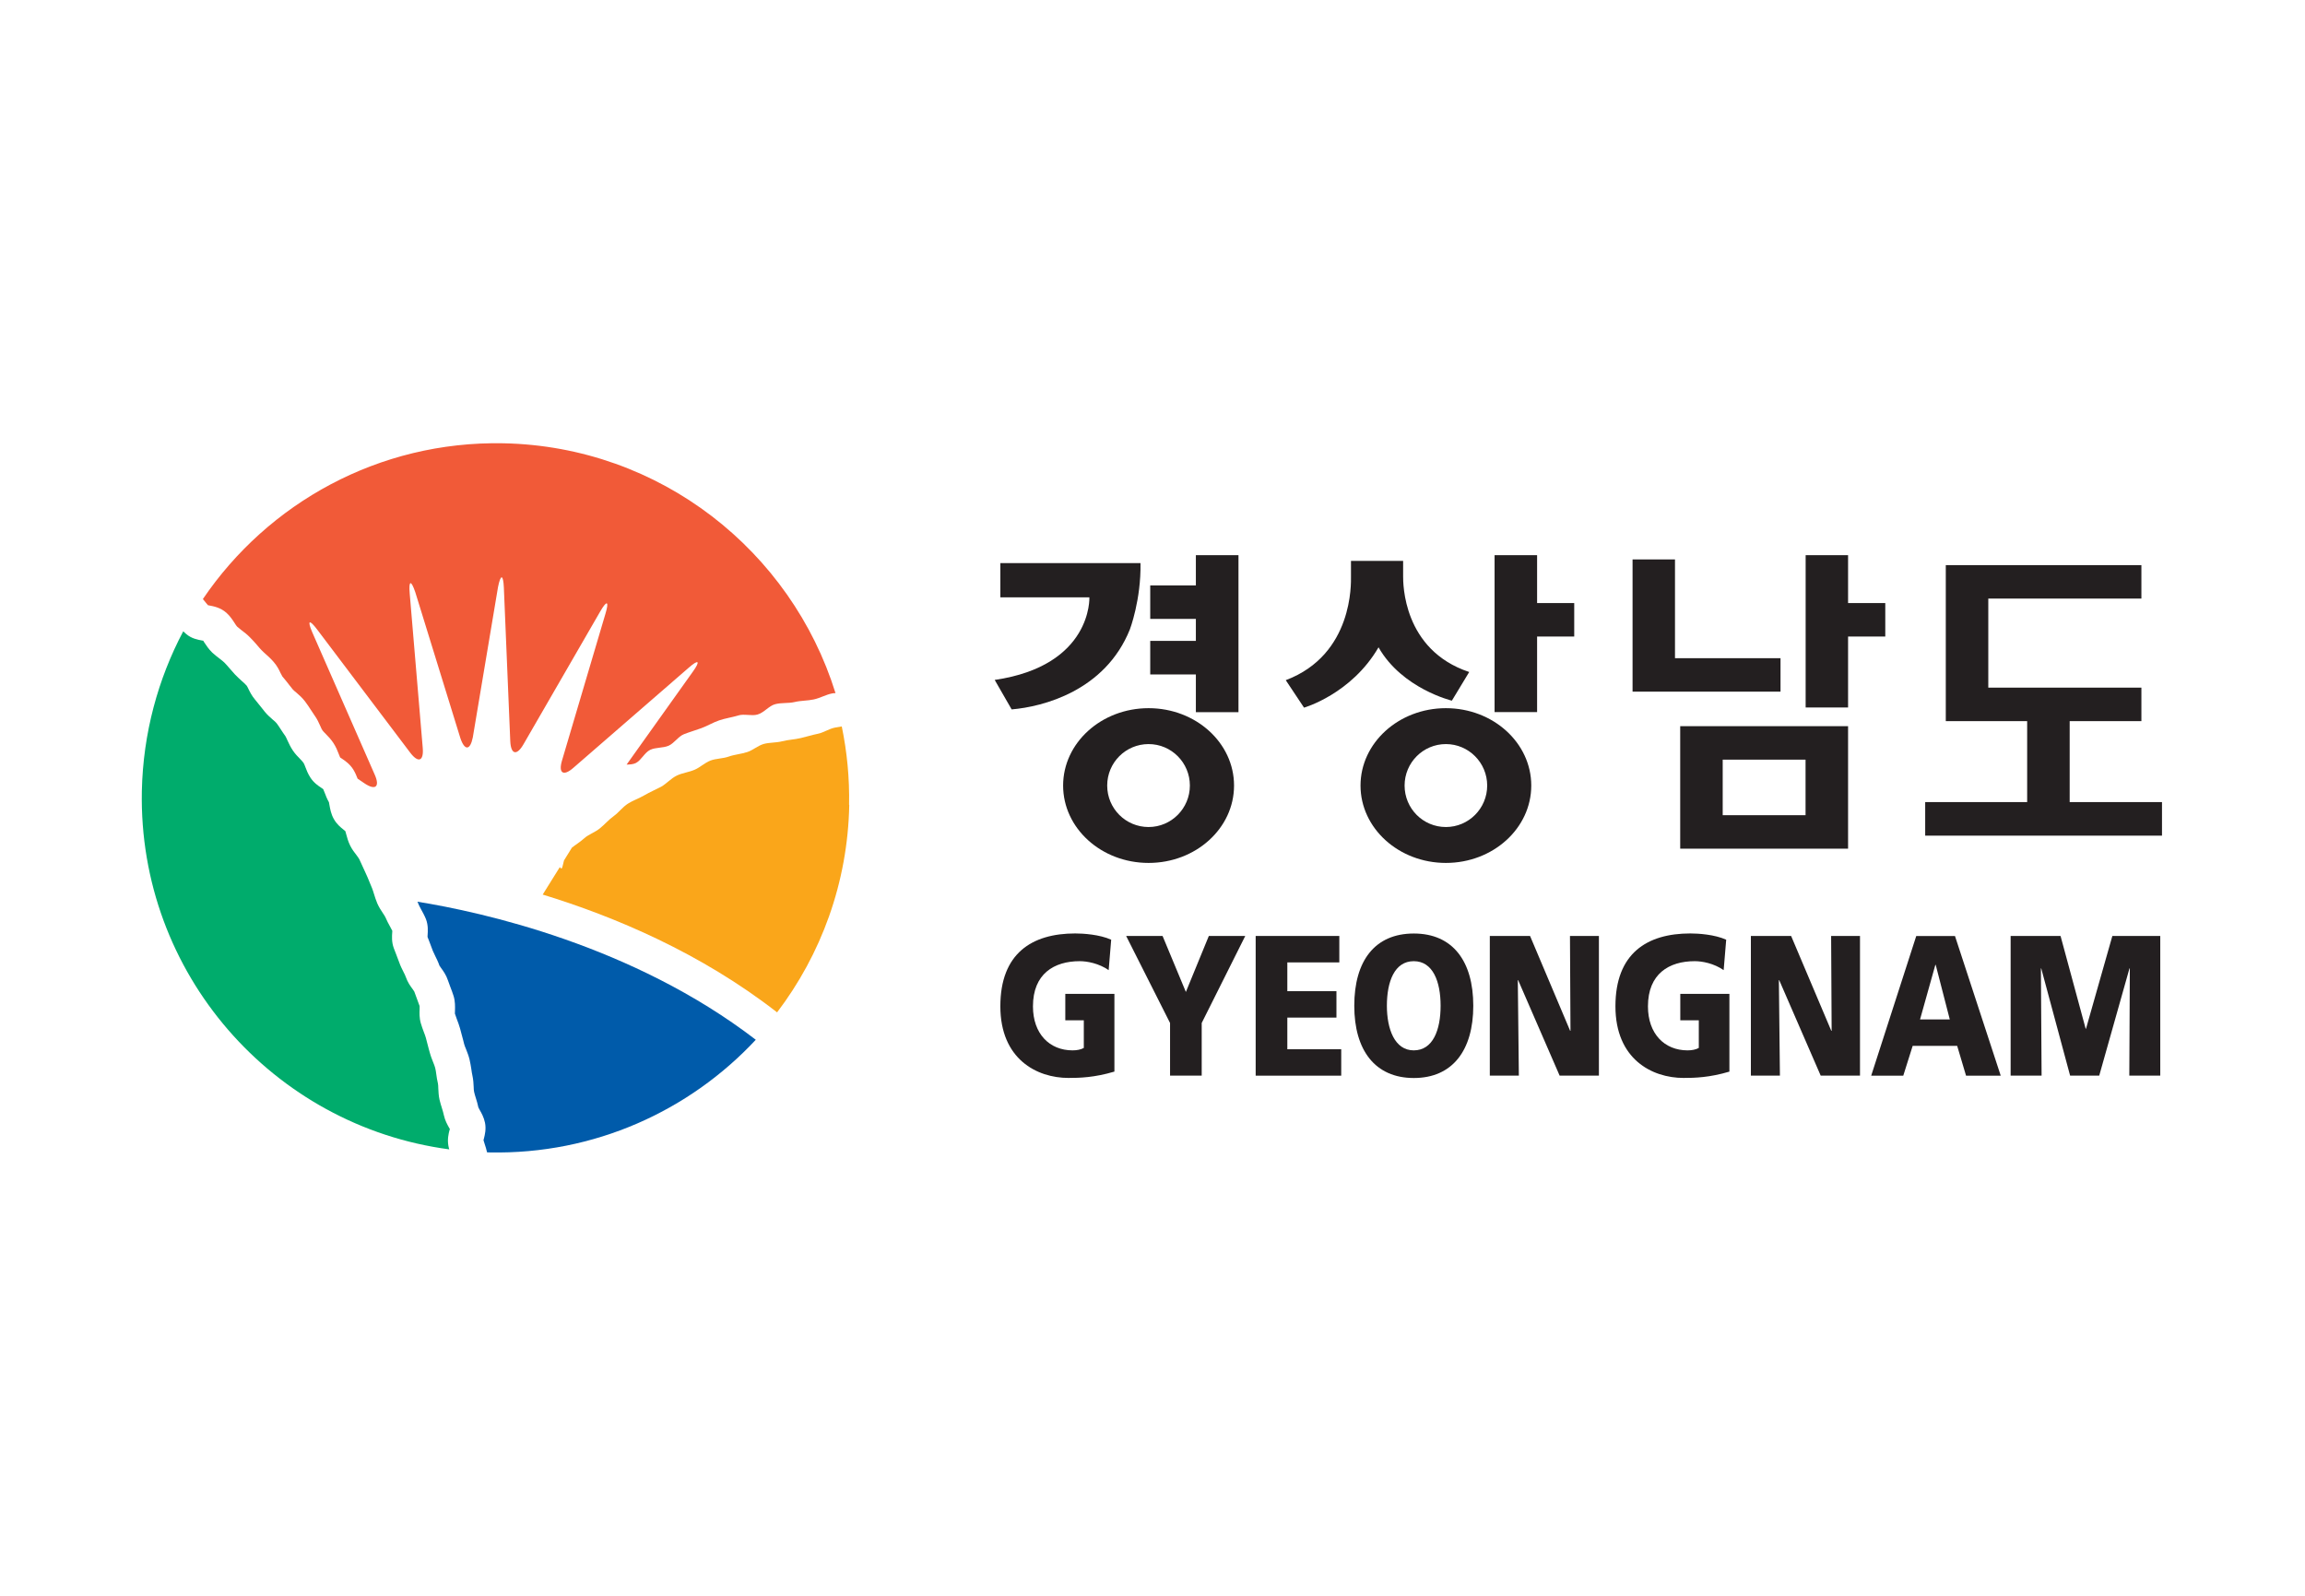 <svg width="130" height="90" viewBox="0 0 130 90" fill="none" xmlns="http://www.w3.org/2000/svg">
<g clip-path="url(#clip0_1_4090)">
<path d="M62.852 60.436C61.719 60.774 60.876 60.794 60.263 60.794C58.478 60.794 56.419 59.734 56.419 56.753C56.419 53.772 58.194 52.645 60.645 52.645C61.087 52.645 62.018 52.703 62.67 52.998L62.528 54.714C61.974 54.331 61.317 54.209 60.895 54.209C59.449 54.209 58.258 54.92 58.258 56.758C58.258 58.303 59.189 59.239 60.493 59.239C60.734 59.239 60.964 59.195 61.126 59.102V57.543H60.082V56.052H62.852V60.431V60.436Z" fill="#231F20"/>
<path d="M65.99 57.695L63.514 52.787H65.568L66.882 55.945L68.177 52.787H70.231L67.775 57.695V60.662H65.99V57.695Z" fill="#231F20"/>
<path d="M70.819 52.787H75.536V54.278H72.604V55.901H75.374V57.391H72.604V59.176H75.644V60.666H70.819V52.792V52.787Z" fill="#231F20"/>
<path d="M78.219 56.724C78.219 55.361 78.65 54.209 79.734 54.209C80.817 54.209 81.249 55.361 81.249 56.724C81.249 58.087 80.817 59.239 79.734 59.239C78.65 59.239 78.219 58.018 78.219 56.724ZM76.38 56.724C76.38 59.23 77.552 60.798 79.739 60.798C81.925 60.798 83.092 59.23 83.092 56.724C83.092 54.218 81.94 52.649 79.739 52.649C77.537 52.649 76.38 54.194 76.38 56.724Z" fill="#231F20"/>
<path d="M84.019 52.787H86.294L88.555 58.136H88.574L88.545 52.787H90.177V60.662H87.961L85.622 55.278H85.603L85.662 60.662H84.024V52.787H84.019Z" fill="#231F20"/>
<path d="M97.542 60.436C96.409 60.774 95.566 60.794 94.953 60.794C93.168 60.794 91.109 59.734 91.109 56.753C91.109 53.772 92.884 52.645 95.335 52.645C95.777 52.645 96.708 52.703 97.356 52.998L97.213 54.714C96.659 54.331 96.007 54.209 95.581 54.209C94.134 54.209 92.943 54.92 92.943 56.758C92.943 58.303 93.874 59.239 95.178 59.239C95.419 59.239 95.649 59.195 95.811 59.102V57.543H94.767V56.052H97.537V60.431L97.542 60.436Z" fill="#231F20"/>
<path d="M98.748 52.787H101.018L103.283 58.136H103.303L103.274 52.787H104.902V60.662H102.685L100.346 55.278H100.327L100.386 60.662H98.748V52.787Z" fill="#231F20"/>
<path d="M109.966 57.494H108.289L109.152 54.415H109.172L109.966 57.494ZM105.534 60.666H107.343L107.873 58.985H110.383L110.883 60.666H112.839L110.26 52.792H108.074L105.534 60.666Z" fill="#231F20"/>
<path d="M113.403 52.787H116.213L117.63 58.019H117.649L119.135 52.787H121.837V60.662H120.091L120.121 54.616H120.101L118.395 60.662H116.752L115.124 54.616H115.105L115.144 60.662H113.398V52.787H113.403Z" fill="#231F20"/>
<path d="M100.42 37.121H94.468V31.551H92.075V39.008H100.42V37.121Z" fill="#231F20"/>
<path d="M67.446 40.166H69.849V31.311H67.446V33.017H64.872V34.905H67.446V36.145H64.872V38.038H67.446V40.166Z" fill="#231F20"/>
<path d="M116.728 45.235V40.67H120.773V38.783H112.138V33.757H120.773V31.874H109.741V40.67H114.33V45.235H108.579V47.128H121.935V45.235H116.728Z" fill="#231F20"/>
<path d="M104.23 31.311H101.837V39.901H104.23V35.9H106.328V34.012H104.23V31.311Z" fill="#231F20"/>
<path d="M94.762 40.955V47.864H104.23V40.955H94.762ZM97.159 45.976V42.843H101.832V45.976H97.159Z" fill="#231F20"/>
<path d="M64.779 39.94C62.116 39.94 59.959 41.897 59.959 44.304C59.959 46.712 62.116 48.668 64.779 48.668C67.441 48.668 69.599 46.717 69.599 44.304C69.599 41.892 67.441 39.94 64.779 39.94ZM64.779 46.643C63.489 46.643 62.445 45.599 62.445 44.304C62.445 43.01 63.489 41.965 64.779 41.965C66.068 41.965 67.108 43.015 67.108 44.304C67.108 45.594 66.063 46.643 64.779 46.643Z" fill="#231F20"/>
<path d="M81.547 39.94C78.89 39.94 76.732 41.897 76.732 44.304C76.732 46.712 78.89 48.668 81.547 48.668C84.205 48.668 86.362 46.717 86.362 44.304C86.362 41.892 84.205 39.94 81.547 39.94ZM81.547 46.643C80.258 46.643 79.218 45.599 79.218 44.304C79.218 43.01 80.263 41.965 81.547 41.965C82.832 41.965 83.876 43.015 83.876 44.304C83.876 45.594 82.832 46.643 81.547 46.643Z" fill="#231F20"/>
<path d="M63.724 35.498C63.724 35.498 64.362 33.821 64.323 31.757H56.419V33.689H61.44C61.44 33.689 61.616 37.538 56.1 38.347L57.056 40.009C58.807 39.862 62.327 38.974 63.724 35.498Z" fill="#231F20"/>
<path d="M81.886 39.513L82.862 37.9C79.116 36.655 79.135 32.894 79.135 32.497V31.634H76.194V32.516C76.194 32.864 76.336 36.919 72.516 38.361L73.546 39.91C73.546 39.91 76.213 39.15 77.748 36.508C79.081 38.846 81.891 39.518 81.891 39.518L81.886 39.513Z" fill="#231F20"/>
<path d="M86.691 31.311H84.293V40.161H86.691V35.9H88.785V34.012H86.691V31.311Z" fill="#231F20"/>
<path d="M28.387 25C21.361 24.867 15.114 28.373 11.442 33.786C11.511 33.865 11.569 33.938 11.623 34.007C11.662 34.051 11.697 34.1 11.731 34.134C11.751 34.134 11.77 34.139 11.785 34.144C12.045 34.193 12.437 34.262 12.776 34.566C12.986 34.757 13.124 34.973 13.232 35.139C13.276 35.213 13.344 35.311 13.374 35.34C13.433 35.394 13.521 35.463 13.614 35.537C13.766 35.649 13.938 35.782 14.104 35.953C14.246 36.096 14.374 36.238 14.497 36.38C14.58 36.483 14.663 36.576 14.747 36.664C14.81 36.733 14.899 36.811 14.992 36.895C15.129 37.017 15.286 37.16 15.433 37.331C15.624 37.547 15.737 37.773 15.82 37.954C15.855 38.023 15.909 38.121 15.928 38.155C16.066 38.312 16.193 38.478 16.316 38.635L16.512 38.881C16.546 38.925 16.629 38.993 16.708 39.057C16.855 39.185 17.041 39.342 17.203 39.557C17.326 39.719 17.429 39.876 17.527 40.028C17.6 40.141 17.669 40.244 17.733 40.337C17.89 40.553 17.983 40.768 18.066 40.95C18.11 41.048 18.149 41.146 18.189 41.195C18.223 41.244 18.297 41.317 18.375 41.396C18.502 41.528 18.664 41.69 18.802 41.901C18.949 42.122 19.037 42.347 19.105 42.524C19.13 42.592 19.16 42.666 19.184 42.72C19.209 42.739 19.243 42.759 19.272 42.779C19.454 42.901 19.733 43.087 19.929 43.406C20.037 43.583 20.111 43.764 20.169 43.916L20.552 44.176C21.175 44.598 21.439 44.377 21.135 43.691L17.615 35.669C17.316 34.978 17.439 34.909 17.89 35.507L23.136 42.45C23.592 43.048 23.906 42.931 23.842 42.18L23.107 33.472C23.043 32.722 23.185 32.693 23.425 33.409L25.965 41.631C26.205 42.347 26.519 42.328 26.666 41.587L28.088 33.109C28.235 32.369 28.382 32.384 28.417 33.134L28.779 41.803C28.814 42.553 29.142 42.636 29.52 41.984L33.854 34.482C34.232 33.83 34.364 33.889 34.148 34.61L31.697 42.891C31.481 43.612 31.775 43.798 32.339 43.303L38.841 37.66C39.405 37.164 39.517 37.267 39.081 37.875L35.34 43.122C35.531 43.117 35.722 43.107 35.869 43.029C36.173 42.867 36.35 42.45 36.664 42.293C36.978 42.141 37.389 42.195 37.708 42.058C38.027 41.916 38.248 41.543 38.566 41.411C38.885 41.283 39.223 41.19 39.542 41.072C39.895 40.945 40.224 40.739 40.567 40.626C40.915 40.508 41.287 40.459 41.631 40.352C41.974 40.244 42.391 40.396 42.724 40.298C43.092 40.195 43.371 39.802 43.724 39.714C44.082 39.621 44.465 39.675 44.803 39.596C45.171 39.508 45.543 39.523 45.887 39.449C46.259 39.371 46.583 39.175 46.921 39.111C46.985 39.096 47.054 39.091 47.122 39.091C44.631 31.08 37.242 25.176 28.387 25Z" fill="#F15A38"/>
<path d="M25.357 63.735C25.357 63.735 25.367 63.696 25.372 63.676C25.357 63.652 25.343 63.617 25.323 63.593C25.23 63.426 25.097 63.191 25.034 62.897C25.009 62.784 24.975 62.656 24.931 62.519C24.882 62.367 24.833 62.2 24.788 62.019C24.735 61.783 24.73 61.563 24.72 61.386C24.72 61.278 24.71 61.166 24.7 61.112C24.656 60.925 24.627 60.749 24.607 60.587C24.587 60.455 24.573 60.327 24.543 60.224C24.524 60.136 24.475 60.028 24.43 59.91C24.372 59.758 24.298 59.582 24.244 59.381L24.19 59.19L24.019 58.533C23.989 58.43 23.945 58.307 23.896 58.184C23.842 58.042 23.783 57.88 23.734 57.709C23.646 57.405 23.656 57.12 23.666 56.915C23.666 56.851 23.666 56.782 23.666 56.743C23.626 56.625 23.582 56.498 23.528 56.365C23.474 56.223 23.42 56.081 23.366 55.924C23.352 55.895 23.303 55.826 23.264 55.772C23.146 55.615 22.989 55.395 22.891 55.11C22.866 55.032 22.812 54.924 22.754 54.811C22.68 54.664 22.592 54.492 22.523 54.296C22.469 54.144 22.41 53.992 22.347 53.831L22.209 53.473C22.082 53.129 22.106 52.801 22.121 52.59C22.121 52.561 22.126 52.526 22.126 52.497C22.092 52.423 22.048 52.34 21.994 52.247C21.915 52.1 21.817 51.928 21.739 51.737C21.719 51.683 21.655 51.595 21.596 51.502C21.498 51.354 21.376 51.173 21.278 50.947C21.199 50.761 21.145 50.585 21.096 50.428C21.057 50.305 21.023 50.188 20.988 50.104C20.925 49.957 20.871 49.815 20.812 49.678C20.753 49.54 20.704 49.408 20.645 49.29L20.479 48.927C20.405 48.761 20.336 48.604 20.263 48.457C20.238 48.403 20.165 48.31 20.101 48.221C19.993 48.084 19.861 47.912 19.753 47.697C19.635 47.461 19.576 47.236 19.527 47.054C19.513 46.995 19.493 46.922 19.478 46.878C19.449 46.853 19.415 46.824 19.385 46.799C19.218 46.667 18.988 46.481 18.826 46.187C18.664 45.902 18.62 45.613 18.581 45.407C18.571 45.353 18.561 45.279 18.552 45.245C18.444 45.059 18.375 44.872 18.316 44.72C18.287 44.642 18.257 44.563 18.228 44.505C18.199 44.485 18.164 44.461 18.135 44.441C17.948 44.318 17.694 44.147 17.502 43.848C17.365 43.637 17.282 43.421 17.218 43.249C17.184 43.161 17.144 43.053 17.115 43.019C17.076 42.96 16.997 42.882 16.919 42.798C16.796 42.671 16.654 42.529 16.527 42.342C16.384 42.132 16.291 41.926 16.213 41.759C16.174 41.671 16.125 41.563 16.1 41.524C15.997 41.381 15.904 41.239 15.825 41.117C15.747 40.994 15.668 40.876 15.595 40.783C15.561 40.734 15.472 40.661 15.384 40.587C15.252 40.469 15.085 40.327 14.933 40.141L14.727 39.881C14.605 39.729 14.492 39.587 14.379 39.45C14.198 39.234 14.09 39.018 14.006 38.842C13.972 38.778 13.933 38.69 13.908 38.665C13.83 38.577 13.732 38.489 13.624 38.395C13.511 38.292 13.384 38.175 13.256 38.042C13.148 37.925 13.05 37.817 12.957 37.704C12.849 37.581 12.751 37.464 12.658 37.371C12.589 37.302 12.486 37.224 12.379 37.14C12.251 37.042 12.109 36.934 11.967 36.802C11.766 36.606 11.633 36.4 11.525 36.238C11.506 36.204 11.481 36.169 11.462 36.135C11.442 36.135 11.422 36.13 11.403 36.125C11.162 36.081 10.8 36.017 10.496 35.753C10.437 35.703 10.383 35.654 10.334 35.605C8.917 38.283 8.069 41.347 8 44.613C7.799 54.89 15.389 63.5 25.338 64.823C25.318 64.755 25.298 64.686 25.288 64.613C25.225 64.255 25.298 63.946 25.352 63.735H25.357Z" fill="#00AC6C"/>
<path d="M23.597 50.982C23.631 51.065 23.685 51.163 23.744 51.276C23.832 51.438 23.935 51.619 24.023 51.835C24.156 52.183 24.131 52.512 24.117 52.732C24.117 52.767 24.112 52.811 24.112 52.84L24.215 53.105C24.278 53.272 24.347 53.443 24.411 53.625C24.44 53.698 24.489 53.801 24.543 53.909C24.622 54.071 24.715 54.252 24.788 54.468C24.784 54.453 24.779 54.449 24.779 54.449C24.793 54.473 24.847 54.547 24.881 54.6C25.004 54.767 25.166 54.993 25.264 55.292C25.298 55.4 25.347 55.517 25.392 55.645C25.455 55.812 25.524 55.983 25.583 56.174C25.676 56.483 25.666 56.773 25.661 56.988C25.656 57.047 25.656 57.126 25.656 57.165C25.686 57.258 25.725 57.361 25.764 57.474C25.823 57.631 25.892 57.807 25.945 57.998L26.127 58.68L26.176 58.876C26.196 58.955 26.235 59.057 26.284 59.17C26.348 59.337 26.426 59.523 26.48 59.744C26.529 59.94 26.553 60.131 26.583 60.298C26.602 60.425 26.617 60.553 26.642 60.651C26.696 60.891 26.706 61.117 26.715 61.303C26.715 61.411 26.725 61.519 26.74 61.583C26.764 61.691 26.799 61.808 26.838 61.931C26.887 62.088 26.941 62.264 26.98 62.455C26.99 62.485 27.029 62.548 27.054 62.598C27.152 62.769 27.289 63.009 27.353 63.318C27.426 63.676 27.348 63.995 27.294 64.206C27.284 64.235 27.279 64.269 27.269 64.304C27.289 64.368 27.309 64.446 27.338 64.529C27.387 64.667 27.431 64.819 27.47 64.99C27.519 64.99 27.564 64.995 27.613 64.995C33.526 65.113 38.89 62.647 42.626 58.641C35.683 53.306 27.162 51.438 23.543 50.855C23.563 50.899 23.582 50.938 23.602 50.982H23.597Z" fill="#005BAA"/>
<path d="M47.887 45.397C47.917 43.877 47.77 42.397 47.475 40.97C47.353 40.989 47.225 41.009 47.103 41.033C46.759 41.097 46.455 41.318 46.132 41.382C45.798 41.45 45.48 41.553 45.156 41.627C44.803 41.71 44.445 41.72 44.107 41.808C43.764 41.896 43.396 41.867 43.067 41.96C42.734 42.058 42.454 42.318 42.141 42.416C41.792 42.529 41.425 42.553 41.096 42.671C40.758 42.789 40.38 42.774 40.062 42.897C39.743 43.024 39.478 43.284 39.179 43.411C38.846 43.554 38.478 43.593 38.174 43.74C37.836 43.902 37.586 44.206 37.282 44.373C36.963 44.539 36.649 44.676 36.36 44.843C36.046 45.025 35.703 45.142 35.423 45.319C35.114 45.515 34.899 45.819 34.634 46.01C34.325 46.231 34.094 46.51 33.835 46.716C33.536 46.956 33.173 47.069 32.942 47.285C32.707 47.496 32.452 47.648 32.256 47.805L31.81 48.526C31.716 48.864 31.716 49.114 31.574 48.903L30.608 50.452C34.658 51.693 39.513 53.738 43.827 57.096C46.303 53.84 47.814 49.795 47.897 45.392L47.887 45.397Z" fill="#FAA61A"/>
</g>
<defs>
<clipPath id="clip0_1_4090">
<rect width="113.935" height="40" fill="white" transform="translate(8 25)"/>
</clipPath>
</defs>
</svg>
